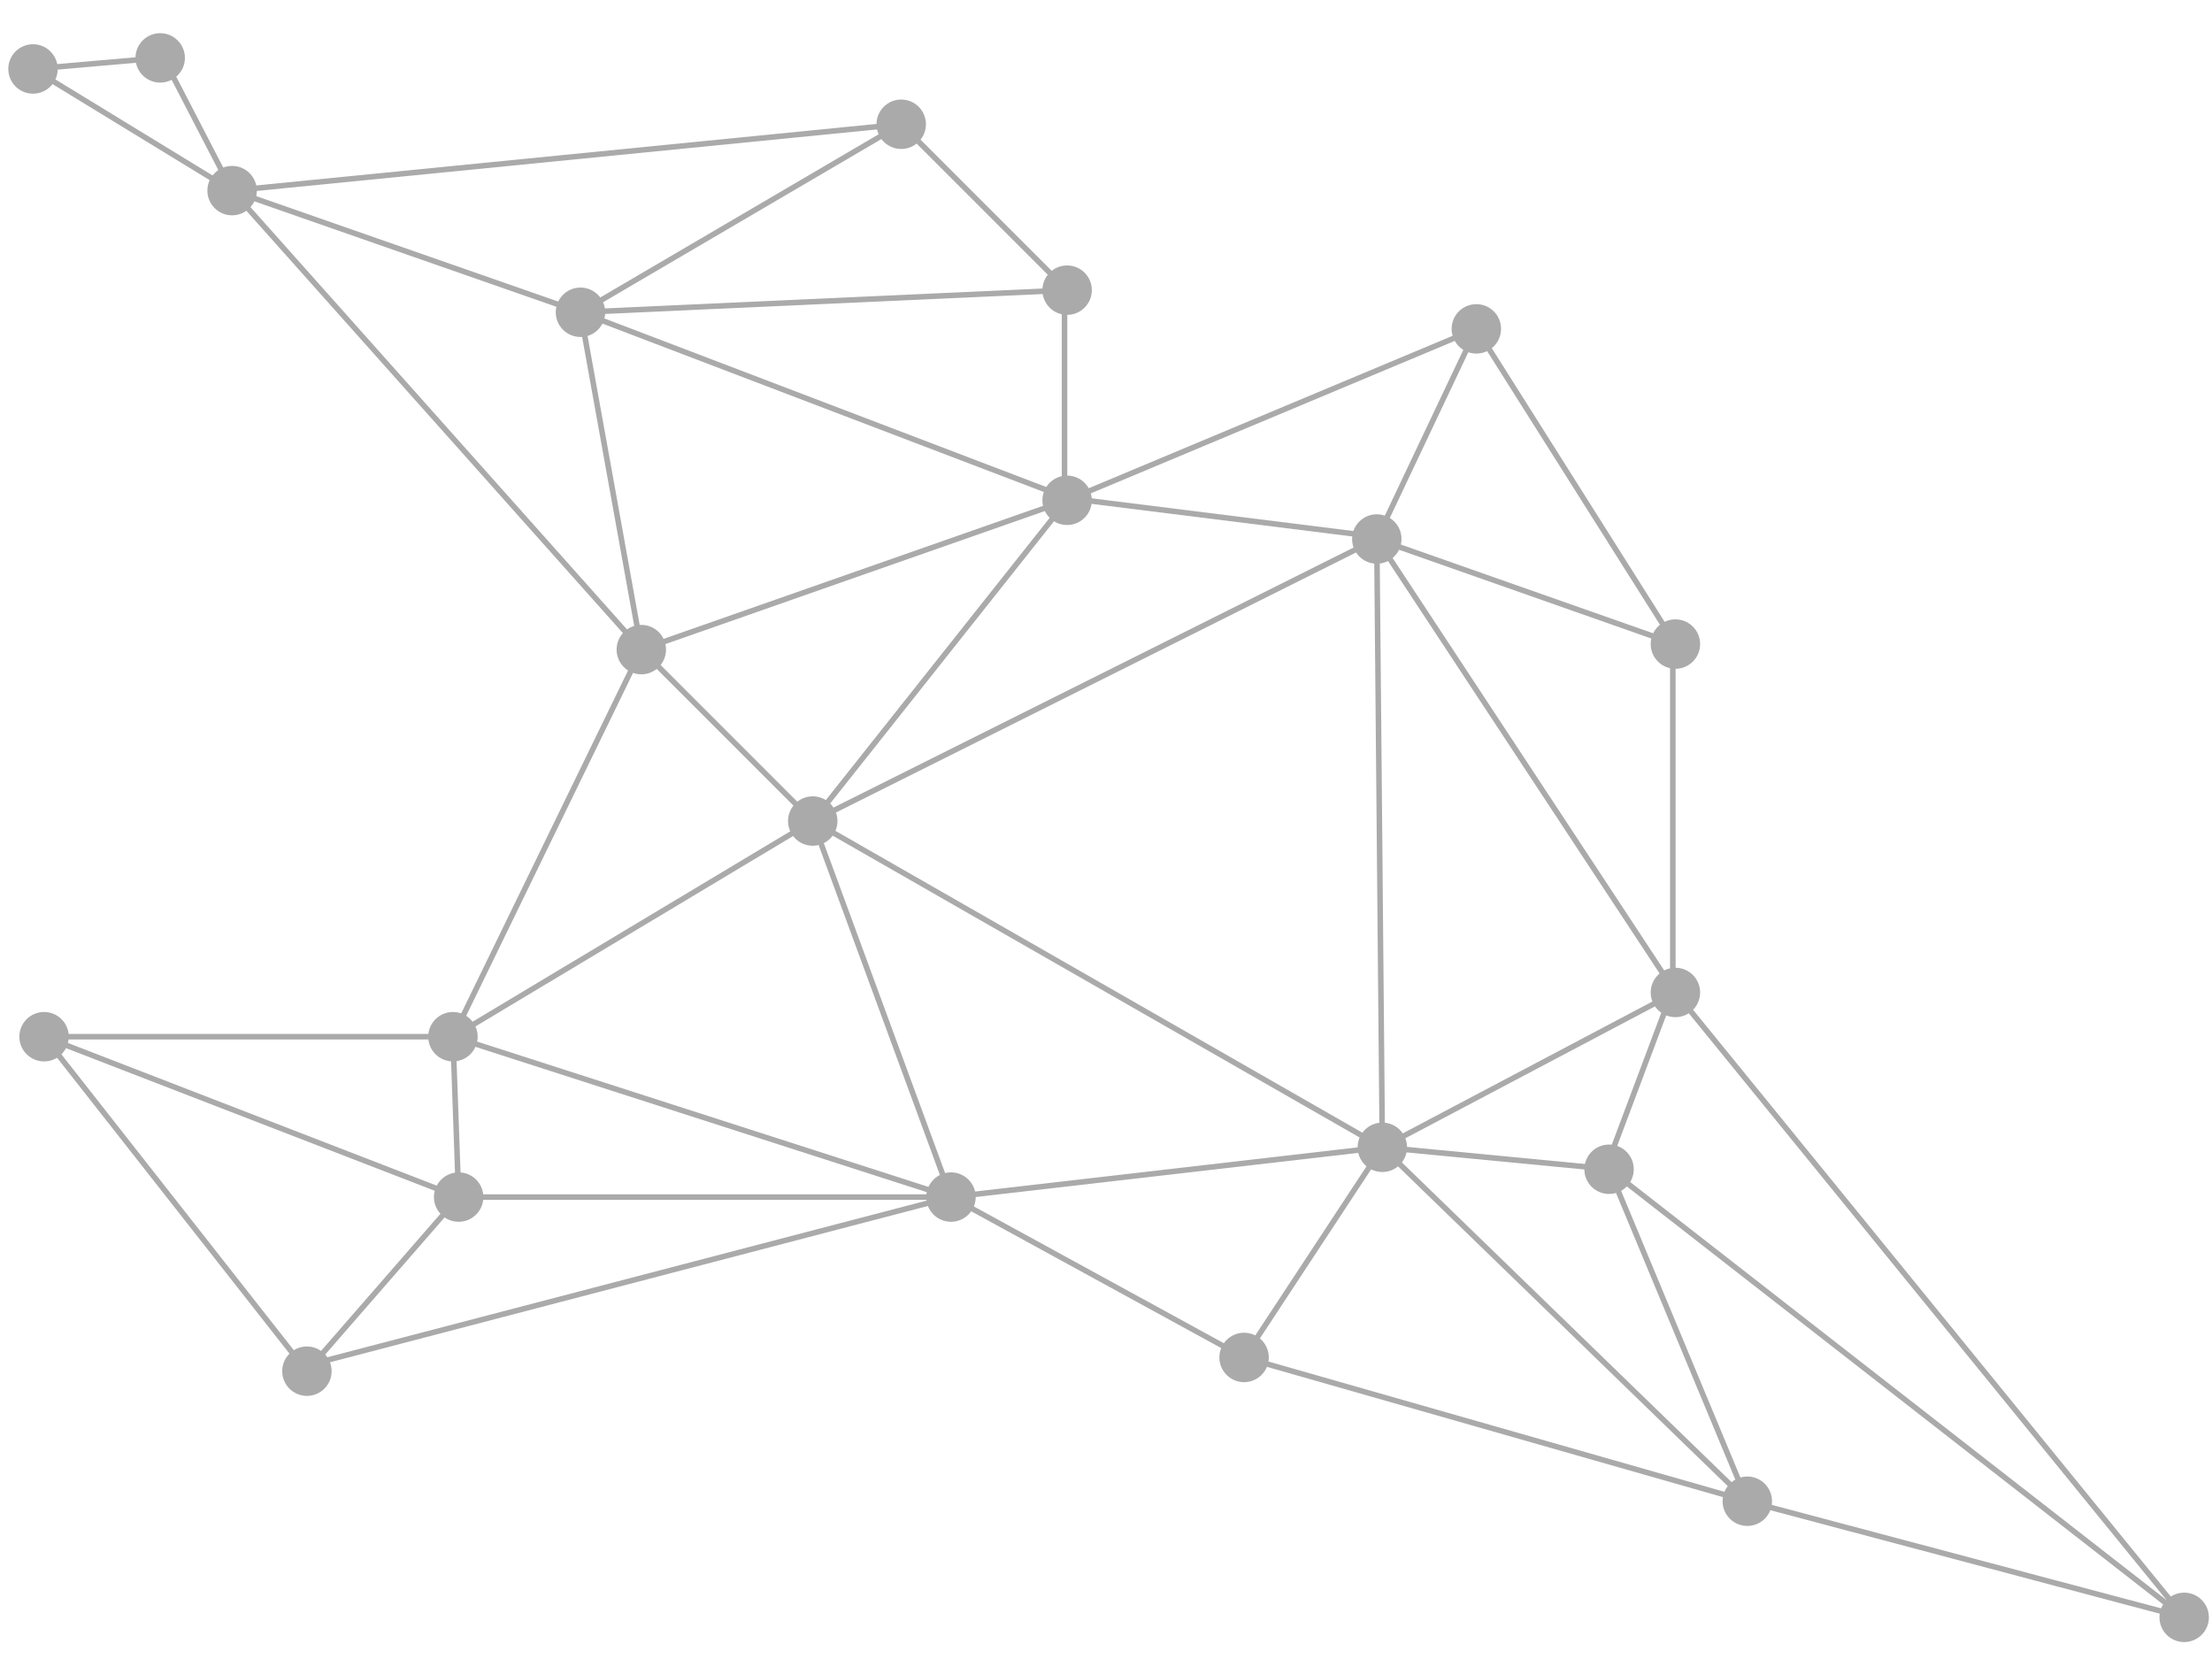 <?xml version="1.0" encoding="utf-8"?>
<!DOCTYPE svg PUBLIC "-//W3C//DTD SVG 1.1//EN" "http://www.w3.org/Graphics/SVG/1.1/DTD/svg11.dtd">
<svg version="1.1" id="Layer_1" xmlns="http://www.w3.org/2000/svg" xmlns:xlink="http://www.w3.org/1999/xlink" x="0px" y="0px"
	 width="400px" height="300px" viewBox="0 0 400 300" enable-background="new 0 0 400 300" xml:space="preserve">
<circle fill="#AAAAAA" stroke="#AAAAAA" stroke-miterlimit="10" cx="171.969" cy="216.469" r="3.969"/>
<circle fill="#AAAAAA" stroke="#AAAAAA" stroke-miterlimit="10" cx="249.969" cy="207.469" r="3.969"/>
<circle fill="#AAAAAA" stroke="#AAAAAA" stroke-miterlimit="10" cx="302.969" cy="179.469" r="3.969"/>
<circle fill="#AAAAAA" stroke="#AAAAAA" stroke-miterlimit="10" cx="224.969" cy="245.469" r="3.969"/>
<circle fill="#AAAAAA" stroke="#AAAAAA" stroke-miterlimit="10" cx="315.969" cy="271.469" r="3.969"/>
<circle fill="#AAAAAA" stroke="#AAAAAA" stroke-miterlimit="10" cx="394.969" cy="292.469" r="3.969"/>
<circle fill="#AAAAAA" stroke="#AAAAAA" stroke-miterlimit="10" cx="146.969" cy="148.469" r="3.969"/>
<circle fill="#AAAAAA" stroke="#AAAAAA" stroke-miterlimit="10" cx="81.907" cy="187.469" r="3.969"/>
<circle fill="#AAAAAA" stroke="#AAAAAA" stroke-miterlimit="10" cx="115.969" cy="117.469" r="3.969"/>
<circle fill="#AAAAAA" stroke="#AAAAAA" stroke-miterlimit="10" cx="82.938" cy="216.469" r="3.969"/>
<circle fill="#AAAAAA" stroke="#AAAAAA" stroke-miterlimit="10" cx="7.969" cy="187.469" r="3.969"/>
<circle fill="#AAAAAA" stroke="#AAAAAA" stroke-miterlimit="10" cx="55.5" cy="247.953" r="3.969"/>
<circle fill="#AAAAAA" stroke="#AAAAAA" stroke-miterlimit="10" cx="192.969" cy="90.469" r="3.969"/>
<circle fill="#AAAAAA" stroke="#AAAAAA" stroke-miterlimit="10" cx="41.969" cy="34.469" r="3.969"/>
<circle fill="#AAAAAA" stroke="#AAAAAA" stroke-miterlimit="10" cx="28.969" cy="10.469" r="3.969"/>
<circle fill="#AAAAAA" stroke="#AAAAAA" stroke-miterlimit="10" cx="5.969" cy="12.469" r="3.969"/>
<circle fill="#AAAAAA" stroke="#AAAAAA" stroke-miterlimit="10" cx="162.969" cy="22.469" r="3.969"/>
<circle fill="#AAAAAA" stroke="#AAAAAA" stroke-miterlimit="10" cx="248.969" cy="97.469" r="3.969"/>
<circle fill="#AAAAAA" stroke="#AAAAAA" stroke-miterlimit="10" cx="192.969" cy="52.469" r="3.969"/>
<circle fill="#AAAAAA" stroke="#AAAAAA" stroke-miterlimit="10" cx="302.969" cy="116.469" r="3.969"/>
<line fill="none" stroke="#AAAAAA" stroke-miterlimit="10" x1="146.969" y1="148.469" x2="171.969" y2="216.469"/>
<line fill="none" stroke="#AAAAAA" stroke-miterlimit="10" x1="171.969" y1="216.469" x2="249.969" y2="207.469"/>
<line fill="none" stroke="#AAAAAA" stroke-miterlimit="10" x1="249.969" y1="207.469" x2="224.969" y2="245.469"/>
<line fill="none" stroke="#AAAAAA" stroke-miterlimit="10" x1="224.969" y1="245.469" x2="315.969" y2="271.469"/>
<line fill="none" stroke="#AAAAAA" stroke-miterlimit="10" x1="315.969" y1="271.469" x2="394.969" y2="292.469"/>
<line fill="none" stroke="#AAAAAA" stroke-miterlimit="10" x1="315.969" y1="271.469" x2="249.969" y2="207.469"/>
<line fill="none" stroke="#AAAAAA" stroke-miterlimit="10" x1="171.969" y1="216.469" x2="224.969" y2="245.469"/>
<line fill="none" stroke="#AAAAAA" stroke-miterlimit="10" x1="171.969" y1="216.469" x2="51.531" y2="247.953"/>
<line fill="none" stroke="#AAAAAA" stroke-miterlimit="10" x1="55.5" y1="247.985" x2="82.938" y2="216.469"/>
<line fill="none" stroke="#AAAAAA" stroke-miterlimit="10" x1="82.938" y1="216.469" x2="7.969" y2="187.469"/>
<line fill="none" stroke="#AAAAAA" stroke-miterlimit="10" x1="7.969" y1="187.469" x2="55.5" y2="247.985"/>
<line fill="none" stroke="#AAAAAA" stroke-miterlimit="10" x1="82.938" y1="216.469" x2="81.907" y2="187.469"/>
<line fill="none" stroke="#AAAAAA" stroke-miterlimit="10" x1="81.907" y1="187.469" x2="146.969" y2="148.469"/>
<line fill="none" stroke="#AAAAAA" stroke-miterlimit="10" x1="146.969" y1="148.469" x2="115.969" y2="117.469"/>
<path fill="#AAAAAA" stroke="#AAAAAA" stroke-miterlimit="10" d="M7.969,187.469"/>
<path fill="#AAAAAA" stroke="#AAAAAA" stroke-miterlimit="10" d="M115.969,117.469"/>
<line fill="none" stroke="#AAAAAA" stroke-miterlimit="10" x1="115.969" y1="117.469" x2="41.969" y2="34.469"/>
<line fill="none" stroke="#AAAAAA" stroke-miterlimit="10" x1="41.969" y1="34.469" x2="5.969" y2="12.469"/>
<line fill="none" stroke="#AAAAAA" stroke-miterlimit="10" x1="41.969" y1="34.469" x2="29.564" y2="10.5"/>
<line fill="none" stroke="#AAAAAA" stroke-miterlimit="10" x1="41.969" y1="34.469" x2="162.969" y2="22.469"/>
<path fill="#AAAAAA" stroke="#AAAAAA" stroke-miterlimit="10" d="M41.969,34.469"/>
<path fill="#AAAAAA" stroke="#AAAAAA" stroke-miterlimit="10" d="M192.969,90.469"/>
<line fill="none" stroke="#AAAAAA" stroke-miterlimit="10" x1="115.969" y1="117.469" x2="192.969" y2="90.469"/>
<line fill="none" stroke="#AAAAAA" stroke-miterlimit="10" x1="192.969" y1="90.469" x2="146.969" y2="148.469"/>
<line fill="none" stroke="#AAAAAA" stroke-miterlimit="10" x1="192.5" y1="52" x2="192.5" y2="90"/>
<line fill="none" stroke="#AAAAAA" stroke-miterlimit="10" x1="192.5" y1="90" x2="248.5" y2="97"/>
<line fill="none" stroke="#AAAAAA" stroke-miterlimit="10" x1="302.969" y1="179.469" x2="249.969" y2="207.469"/>
<path fill="#AAAAAA" stroke="#AAAAAA" stroke-miterlimit="10" d="M302.969,179.469"/>
<path fill="#AAAAAA" stroke="#AAAAAA" stroke-miterlimit="10" d="M315.969,271.469"/>
<line fill="none" stroke="#AAAAAA" stroke-miterlimit="10" x1="394.969" y1="292.469" x2="302.969" y2="179.469"/>
<line fill="none" stroke="#AAAAAA" stroke-miterlimit="10" x1="394.969" y1="292.469" x2="290.969" y2="211.406"/>
<line fill="none" stroke="#AAAAAA" stroke-miterlimit="10" x1="290.5" y1="210.969" x2="302.5" y2="179"/>
<line fill="none" stroke="#AAAAAA" stroke-miterlimit="10" x1="302.5" y1="179" x2="302.5" y2="116"/>
<line fill="none" stroke="#AAAAAA" stroke-miterlimit="10" x1="302.969" y1="116.469" x2="248.969" y2="97.469"/>
<circle fill="#AAAAAA" stroke="#AAAAAA" stroke-miterlimit="10" cx="266.969" cy="59.469" r="3.969"/>
<line fill="none" stroke="#AAAAAA" stroke-miterlimit="10" x1="28.969" y1="10.469" x2="5.969" y2="12.469"/>
<line fill="none" stroke="#AAAAAA" stroke-miterlimit="10" x1="162.969" y1="22.469" x2="192.969" y2="52.469"/>
<line fill="none" stroke="#AAAAAA" stroke-miterlimit="10" x1="81.907" y1="187.469" x2="115.969" y2="117.469"/>
<path fill="#AAAAAA" stroke="#AAAAAA" stroke-miterlimit="10" d="M82.938,216.469"/>
<path fill="#AAAAAA" stroke="#AAAAAA" stroke-miterlimit="10" d="M115.969,117.469"/>
<line fill="none" stroke="#AAAAAA" stroke-miterlimit="10" x1="81.907" y1="187.469" x2="171.969" y2="216.469"/>
<circle fill="#AAAAAA" stroke="#AAAAAA" stroke-miterlimit="10" cx="290.969" cy="211.438" r="3.969"/>
<line fill="none" stroke="#AAAAAA" stroke-miterlimit="10" x1="302.969" y1="116.469" x2="266.969" y2="59.469"/>
<line fill="none" stroke="#AAAAAA" stroke-miterlimit="10" x1="266.969" y1="59.469" x2="248.969" y2="97.469"/>
<line fill="none" stroke="#AAAAAA" stroke-miterlimit="10" x1="266.969" y1="59.469" x2="192.969" y2="90.469"/>
<path fill="#AAAAAA" stroke="#AAAAAA" stroke-miterlimit="10" d="M192.969,90.469"/>
<path fill="#AAAAAA" stroke="#AAAAAA" stroke-miterlimit="10" d="M290.969,211.406"/>
<path fill="#AAAAAA" stroke="#AAAAAA" stroke-miterlimit="10" d="M290.969,211.406"/>
<path fill="#AAAAAA" stroke="#AAAAAA" stroke-miterlimit="10" d="M146.969,148.469"/>
<path fill="none" stroke="#AAAAAA" stroke-miterlimit="10" d="M248.969,97.469"/>
<path fill="none" stroke="#AAAAAA" stroke-miterlimit="10" d="M171.969,216.469"/>
<line fill="none" stroke="#AAAAAA" stroke-miterlimit="10" x1="171.969" y1="216.469" x2="82.938" y2="216.469"/>
<line fill="none" stroke="#AAAAAA" stroke-miterlimit="10" x1="315.969" y1="271.469" x2="290.969" y2="211.406"/>
<path fill="none" stroke="#AAAAAA" stroke-miterlimit="10" d="M290.969,211.406"/>
<path fill="none" stroke="#AAAAAA" stroke-miterlimit="10" d="M248.969,97.469"/>
<line fill="none" stroke="#AAAAAA" stroke-miterlimit="10" x1="7.969" y1="187.469" x2="81.907" y2="187.469"/>
<line fill="none" stroke="#AAAAAA" stroke-miterlimit="10" x1="290.969" y1="211.406" x2="249.969" y2="207.469"/>
<line fill="none" stroke="#AAAAAA" stroke-miterlimit="10" x1="249.969" y1="207.469" x2="146.969" y2="148.469"/>
<line fill="none" stroke="#AAAAAA" stroke-miterlimit="10" x1="302.969" y1="179.469" x2="248.969" y2="97.469"/>
<path fill="none" stroke="#AAAAAA" stroke-miterlimit="10" d="M192.969,90.469"/>
<path fill="none" stroke="#AAAAAA" stroke-miterlimit="10" d="M249.969,207.469"/>
<line fill="none" stroke="#AAAAAA" stroke-miterlimit="10" x1="248.969" y1="97.469" x2="249.969" y2="207.469"/>
<line fill="none" stroke="#AAAAAA" stroke-miterlimit="10" x1="248.969" y1="97.469" x2="146.969" y2="148.469"/>
<circle fill="#AAAAAA" stroke="#AAAAAA" stroke-miterlimit="10" cx="104.969" cy="56.469" r="3.969"/>
<line fill="none" stroke="#AAAAAA" stroke-miterlimit="10" x1="192.865" y1="90" x2="104.969" y2="56.469"/>
<line fill="none" stroke="#AAAAAA" stroke-miterlimit="10" x1="104.969" y1="56.469" x2="162.969" y2="22.469"/>
<line fill="none" stroke="#AAAAAA" stroke-miterlimit="10" x1="115.969" y1="117.469" x2="104.969" y2="56.469"/>
<line fill="none" stroke="#AAAAAA" stroke-miterlimit="10" x1="104.969" y1="56.469" x2="41.969" y2="34.469"/>
<line fill="none" stroke="#AAAAAA" stroke-miterlimit="10" x1="104.969" y1="56.469" x2="192.969" y2="52.469"/>
</svg>
